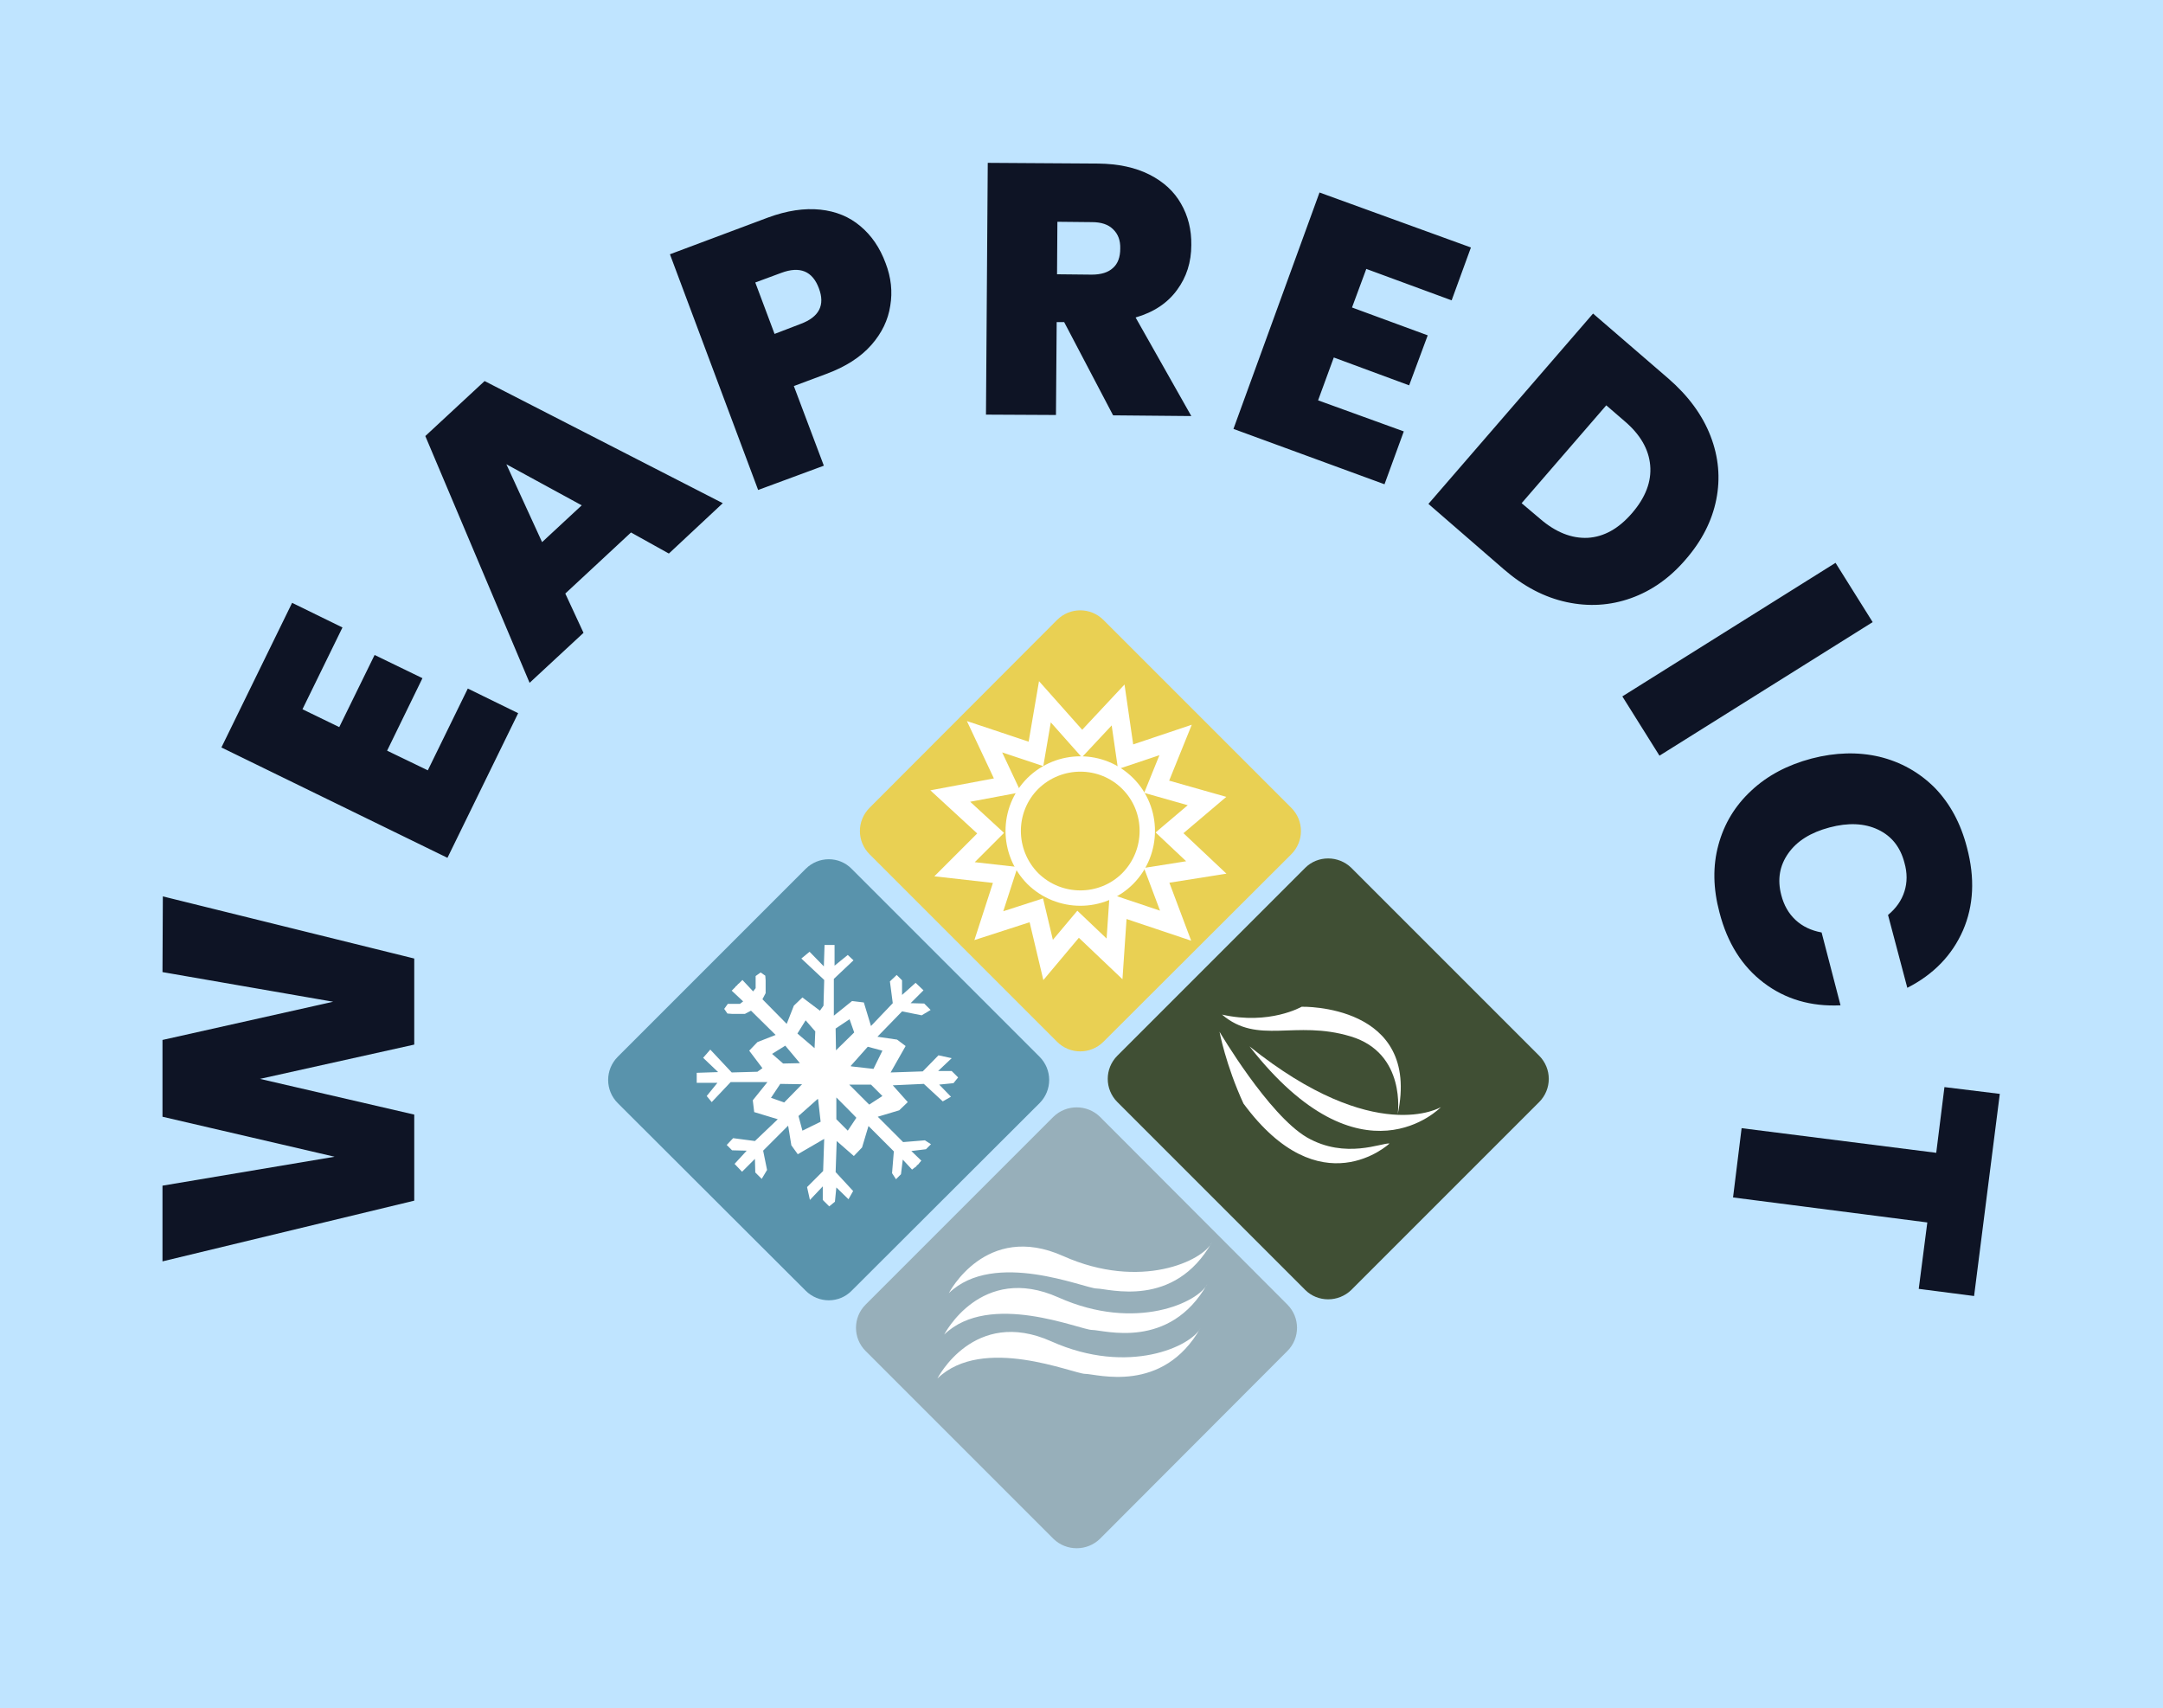 <svg xmlns="http://www.w3.org/2000/svg" version="1.1" xmlns:xlink="http://www.w3.org/1999/xlink" viewBox="0 0 6.057 4.783"><g transform="matrix(1,0,0,1,3.02,4.523)"><rect width="6.057" height="6.057" x="-3.02" y="-5.16" fill="#bfe4ff"></rect><g transform="matrix(1,0,0,1,0,0)"><path d=" M -2.564 -2.013 L -1.86 -1.839 L -1.86 -1.598 L -2.292 -1.502 L -1.86 -1.402 L -1.86 -1.161 L -2.565 -0.991 L -2.565 -1.203 L -2.083 -1.284 L -2.565 -1.396 L -2.565 -1.611 L -2.087 -1.718 L -2.565 -1.801 L -2.564 -2.013 M -2.173 -2.537 L -2.07 -2.487 L -1.971 -2.689 L -1.837 -2.624 L -1.936 -2.421 L -1.822 -2.366 L -1.71 -2.595 L -1.569 -2.526 L -1.767 -2.121 L -2.4 -2.43 L -2.202 -2.835 L -2.061 -2.766 L -2.173 -2.537 M -1.253 -3.032 L -1.437 -2.861 L -1.386 -2.751 L -1.537 -2.611 L -1.829 -3.302 L -1.663 -3.456 L -0.996 -3.114 L -1.147 -2.973 L -1.253 -3.032 M -1.391 -3.108 L -1.602 -3.223 L -1.502 -3.005 L -1.391 -3.108 M -0.527 -3.667 Q -0.536 -3.607 -0.58 -3.557 Q -0.625 -3.506 -0.706 -3.476 L -0.797 -3.442 L -0.713 -3.219 L -0.897 -3.151 L -1.144 -3.811 L -0.869 -3.914 Q -0.79 -3.943 -0.723 -3.936 Q -0.657 -3.929 -0.611 -3.89 Q -0.564 -3.851 -0.54 -3.786 Q -0.517 -3.726 -0.527 -3.667 M -0.727 -3.716 Q -0.754 -3.788 -0.832 -3.759 L -0.905 -3.732 L -0.851 -3.588 L -0.778 -3.616 Q -0.7 -3.645 -0.727 -3.716 M 0.097 -3.36 L -0.04 -3.621 L -0.061 -3.621 L -0.063 -3.361 L -0.259 -3.362 L -0.254 -4.067 L 0.055 -4.065 Q 0.14 -4.064 0.199 -4.034 Q 0.258 -4.004 0.287 -3.953 Q 0.317 -3.901 0.316 -3.837 Q 0.316 -3.765 0.276 -3.711 Q 0.236 -3.656 0.16 -3.634 L 0.316 -3.358 L 0.097 -3.36 M -0.06 -3.755 L 0.037 -3.754 Q 0.077 -3.754 0.097 -3.773 Q 0.117 -3.791 0.117 -3.827 Q 0.118 -3.861 0.097 -3.881 Q 0.077 -3.901 0.038 -3.901 L -0.059 -3.902 L -0.06 -3.755 M 0.806 -3.77 L 0.766 -3.662 L 0.978 -3.584 L 0.926 -3.444 L 0.715 -3.522 L 0.671 -3.402 L 0.911 -3.315 L 0.857 -3.167 L 0.434 -3.322 L 0.675 -3.984 L 1.099 -3.83 L 1.045 -3.682 L 0.806 -3.77 M 1.77 -3.302 Q 1.804 -3.214 1.786 -3.124 Q 1.768 -3.034 1.7 -2.956 Q 1.634 -2.879 1.547 -2.848 Q 1.46 -2.817 1.367 -2.837 Q 1.274 -2.857 1.191 -2.929 L 0.98 -3.112 L 1.441 -3.645 L 1.652 -3.463 Q 1.736 -3.39 1.77 -3.302 M 1.426 -3.017 Q 1.494 -3.021 1.55 -3.086 Q 1.607 -3.152 1.601 -3.22 Q 1.595 -3.288 1.529 -3.344 L 1.478 -3.388 L 1.241 -3.114 L 1.293 -3.07 Q 1.358 -3.014 1.426 -3.017 M 2.224 -2.781 L 1.627 -2.407 L 1.523 -2.573 L 2.12 -2.947 L 2.224 -2.781 M 2.243 -2.404 Q 2.333 -2.382 2.398 -2.317 Q 2.462 -2.251 2.488 -2.15 Q 2.522 -2.022 2.477 -1.918 Q 2.431 -1.813 2.321 -1.757 L 2.267 -1.961 Q 2.301 -1.989 2.313 -2.027 Q 2.325 -2.065 2.313 -2.107 Q 2.296 -2.173 2.239 -2.2 Q 2.182 -2.227 2.103 -2.206 Q 2.024 -2.185 1.988 -2.134 Q 1.951 -2.082 1.968 -2.017 Q 1.979 -1.974 2.008 -1.947 Q 2.037 -1.92 2.081 -1.912 L 2.134 -1.708 Q 2.01 -1.702 1.919 -1.771 Q 1.828 -1.84 1.795 -1.968 Q 1.768 -2.069 1.792 -2.157 Q 1.816 -2.246 1.884 -2.309 Q 1.951 -2.372 2.053 -2.399 Q 2.153 -2.425 2.243 -2.404 M 2.508 -0.894 L 2.353 -0.914 L 2.377 -1.1 L 1.833 -1.17 L 1.857 -1.364 L 2.402 -1.295 L 2.425 -1.479 L 2.58 -1.46 L 2.508 -0.894" fill="#0e1425" fill-rule="nonzero"></path></g><g transform="matrix(1,0,0,1,0,0)"><g clip-path="url(#SvgjsClipPath1002)"><g clip-path="url(#be07455f8-36fe-403b-b10f-1567e1dad43ed03a355e-5f18-441d-84aa-87f5315d71ac)"><path d=" M -0.109 -1.564 C -0.073 -1.528 -0.073 -1.47 -0.109 -1.434 L -0.635 -0.909 C -0.67 -0.873 -0.728 -0.873 -0.764 -0.909 L -1.29 -1.434 C -1.326 -1.47 -1.326 -1.528 -1.29 -1.564 L -0.764 -2.09 C -0.728 -2.126 -0.67 -2.126 -0.635 -2.09 Z" fill="#5993ac" transform="matrix(1,0,0,1,0,0)" fill-rule="nonzero"></path></g><g clip-path="url(#be07455f8-36fe-403b-b10f-1567e1dad43ed03a355e-5f18-441d-84aa-87f5315d71ac)"><path d=" M -0.47 -1.714 L -0.434 -1.75 L -0.456 -1.771 L -0.494 -1.737 L -0.494 -1.778 L -0.509 -1.793 L -0.528 -1.775 L -0.52 -1.714 L -0.581 -1.65 L -0.601 -1.716 L -0.634 -1.72 L -0.685 -1.679 L -0.685 -1.782 L -0.63 -1.834 L -0.646 -1.849 L -0.683 -1.819 L -0.683 -1.877 L -0.711 -1.877 L -0.713 -1.817 L -0.753 -1.858 L -0.776 -1.839 L -0.712 -1.779 L -0.714 -1.707 L -0.724 -1.693 L -0.773 -1.73 L -0.797 -1.707 L -0.817 -1.656 L -0.885 -1.725 L -0.876 -1.742 L -0.876 -1.778 L -0.877 -1.791 L -0.89 -1.8 L -0.904 -1.79 L -0.904 -1.756 L -0.911 -1.747 L -0.941 -1.779 L -0.952 -1.768 L -0.952 -1.769 L -0.956 -1.764 L -0.961 -1.76 L -0.96 -1.76 L -0.971 -1.749 L -0.939 -1.719 L -0.948 -1.712 L -0.982 -1.712 L -0.992 -1.698 L -0.983 -1.685 L -0.97 -1.684 L -0.934 -1.684 L -0.917 -1.693 L -0.848 -1.625 L -0.899 -1.605 L -0.922 -1.581 L -0.885 -1.532 L -0.899 -1.522 L -0.971 -1.52 L -1.031 -1.584 L -1.051 -1.561 L -1.009 -1.521 L -1.069 -1.519 L -1.069 -1.491 L -1.011 -1.491 L -1.041 -1.454 L -1.027 -1.437 L -0.974 -1.493 L -0.871 -1.493 L -0.912 -1.442 L -0.908 -1.409 L -0.842 -1.389 L -0.906 -1.328 L -0.967 -1.336 L -0.985 -1.317 L -0.97 -1.302 L -0.929 -1.301 L -0.963 -1.264 L -0.942 -1.242 L -0.906 -1.278 L -0.905 -1.24 L -0.887 -1.222 L -0.872 -1.247 L -0.883 -1.301 L -0.813 -1.371 L -0.804 -1.316 L -0.786 -1.291 L -0.712 -1.334 L -0.715 -1.244 L -0.76 -1.199 L -0.752 -1.163 L -0.716 -1.201 L -0.716 -1.163 L -0.698 -1.145 L -0.682 -1.158 L -0.678 -1.198 L -0.644 -1.165 L -0.631 -1.188 L -0.68 -1.241 L -0.677 -1.328 L -0.629 -1.286 L -0.606 -1.31 L -0.588 -1.37 L -0.517 -1.299 L -0.522 -1.238 L -0.511 -1.221 L -0.497 -1.235 L -0.492 -1.276 L -0.466 -1.248 L -0.457 -1.255 L -0.457 -1.254 L -0.452 -1.26 L -0.446 -1.265 L -0.447 -1.265 L -0.44 -1.273 L -0.468 -1.3 L -0.427 -1.305 L -0.413 -1.319 L -0.43 -1.33 L -0.491 -1.325 L -0.562 -1.396 L -0.502 -1.414 L -0.478 -1.437 L -0.52 -1.484 L -0.433 -1.488 L -0.38 -1.439 L -0.357 -1.452 L -0.39 -1.486 L -0.35 -1.49 L -0.337 -1.506 L -0.355 -1.524 L -0.393 -1.524 L -0.355 -1.56 L -0.392 -1.568 L -0.436 -1.523 L -0.526 -1.52 L -0.484 -1.594 L -0.508 -1.612 L -0.563 -1.62 L -0.494 -1.691 L -0.439 -1.68 L -0.414 -1.695 L -0.432 -1.713 Z M -0.835 -1.488 L -0.774 -1.487 L -0.824 -1.436 L -0.861 -1.449 Z M -0.722 -1.382 L -0.773 -1.357 L -0.784 -1.398 L -0.73 -1.446 L -0.729 -1.444 Z M -0.622 -1.393 L -0.646 -1.357 L -0.678 -1.389 L -0.678 -1.45 C -0.678 -1.45 -0.621 -1.393 -0.622 -1.393 M -0.78 -1.546 L -0.827 -1.545 L -0.858 -1.572 L -0.821 -1.595 Z M -0.68 -1.643 L -0.641 -1.669 L -0.628 -1.632 L -0.679 -1.582 Z M -0.764 -1.666 L -0.737 -1.635 L -0.739 -1.588 L -0.787 -1.629 Z M -0.586 -1.43 L -0.642 -1.486 L -0.581 -1.486 L -0.549 -1.454 Z M -0.574 -1.53 L -0.636 -1.537 L -0.638 -1.538 L -0.59 -1.592 L -0.549 -1.581 Z" fill="#ffffff" transform="matrix(1,0,0,1,0,0)" fill-rule="nonzero"></path></g><g clip-path="url(#be07455f8-36fe-403b-b10f-1567e1dad43ed03a355e-5f18-441d-84aa-87f5315d71ac)"><path d=" M 0.585 -0.87 C 0.621 -0.834 0.621 -0.776 0.585 -0.74 L 0.06 -0.214 C 0.024 -0.179 -0.034 -0.179 -0.07 -0.214 L -0.596 -0.74 C -0.632 -0.776 -0.632 -0.834 -0.596 -0.87 L -0.07 -1.396 C -0.034 -1.431 0.024 -1.431 0.06 -1.396 Z" fill="#97afba" transform="matrix(1,0,0,1,0,0)" fill-rule="nonzero"></path></g><g clip-path="url(#be07455f8-36fe-403b-b10f-1567e1dad43ed03a355e-5f18-441d-84aa-87f5315d71ac)"><path d=" M -0.363 -0.902 C -0.363 -0.902 -0.26 -1.103 -0.043 -1.006 C 0.174 -0.909 0.35 -0.993 0.374 -1.045 C 0.268 -0.857 0.084 -0.915 0.051 -0.915 C 0.018 -0.915 -0.236 -1.025 -0.363 -0.902" fill="#ffffff" transform="matrix(1,0,0,1,0,0)" fill-rule="nonzero"></path></g><g clip-path="url(#be07455f8-36fe-403b-b10f-1567e1dad43ed03a355e-5f18-441d-84aa-87f5315d71ac)"><path d=" M -0.376 -0.786 C -0.376 -0.786 -0.273 -0.987 -0.056 -0.89 C 0.161 -0.793 0.337 -0.877 0.361 -0.928 C 0.255 -0.741 0.071 -0.799 0.038 -0.799 C 0.005 -0.799 -0.249 -0.909 -0.376 -0.786" fill="#ffffff" transform="matrix(1,0,0,1,0,0)" fill-rule="nonzero"></path></g><g clip-path="url(#be07455f8-36fe-403b-b10f-1567e1dad43ed03a355e-5f18-441d-84aa-87f5315d71ac)"><path d=" M -0.395 -0.663 C -0.395 -0.663 -0.293 -0.864 -0.076 -0.767 C 0.141 -0.67 0.317 -0.754 0.342 -0.805 C 0.236 -0.618 0.051 -0.676 0.019 -0.676 C -0.014 -0.676 -0.268 -0.786 -0.395 -0.663" fill="#ffffff" transform="matrix(1,0,0,1,0,0)" fill-rule="nonzero"></path></g><g clip-path="url(#be07455f8-36fe-403b-b10f-1567e1dad43ed03a355e-5f18-441d-84aa-87f5315d71ac)"><path d=" M 0.596 -2.261 C 0.632 -2.225 0.632 -2.167 0.596 -2.131 L 0.07 -1.606 C 0.034 -1.57 -0.024 -1.57 -0.06 -1.606 L -0.585 -2.131 C -0.621 -2.167 -0.621 -2.225 -0.585 -2.261 L -0.06 -2.787 C -0.024 -2.823 0.034 -2.823 0.07 -2.787 Z" fill="#e9d053" transform="matrix(1,0,0,1,0,0)" fill-rule="nonzero"></path></g><g clip-path="url(#be07455f8-36fe-403b-b10f-1567e1dad43ed03a355e-5f18-441d-84aa-87f5315d71ac)"><path d=" M 1.29 -1.567 C 1.326 -1.531 1.326 -1.473 1.29 -1.437 L 0.764 -0.911 C 0.728 -0.876 0.67 -0.876 0.635 -0.911 L 0.109 -1.437 C 0.073 -1.473 0.073 -1.531 0.109 -1.567 L 0.635 -2.093 C 0.67 -2.128 0.728 -2.128 0.764 -2.093 Z" fill="#404f34" transform="matrix(1,0,0,1,0,0)" fill-rule="nonzero"></path></g><g clip-path="url(#be07455f8-36fe-403b-b10f-1567e1dad43ed03a355e-5f18-441d-84aa-87f5315d71ac)"><path d=" M 0.871 -1.321 C 0.871 -1.321 0.678 -1.14 0.462 -1.433 C 0.412 -1.542 0.395 -1.634 0.395 -1.634 C 0.395 -1.634 0.532 -1.401 0.64 -1.338 C 0.748 -1.276 0.851 -1.324 0.871 -1.321" fill="#ffffff" transform="matrix(1,0,0,1,0,0)" fill-rule="nonzero"></path></g><g clip-path="url(#be07455f8-36fe-403b-b10f-1567e1dad43ed03a355e-5f18-441d-84aa-87f5315d71ac)"><path d=" M 0.894 -1.403 C 0.894 -1.403 0.919 -1.574 0.762 -1.621 C 0.606 -1.668 0.503 -1.596 0.402 -1.682 C 0.535 -1.652 0.625 -1.704 0.625 -1.704 C 0.625 -1.704 0.96 -1.713 0.894 -1.403" fill="#ffffff" transform="matrix(1,0,0,1,0,0)" fill-rule="nonzero"></path></g><g clip-path="url(#be07455f8-36fe-403b-b10f-1567e1dad43ed03a355e-5f18-441d-84aa-87f5315d71ac)"><path d=" M 1.015 -1.423 C 1.015 -1.423 0.793 -1.191 0.479 -1.593 C 0.831 -1.311 1.015 -1.423 1.015 -1.423" fill="#ffffff" transform="matrix(1,0,0,1,0,0)" fill-rule="nonzero"></path></g><g clip-path="url(#be07455f8-36fe-403b-b10f-1567e1dad43ed03a355e-5f18-441d-84aa-87f5315d71ac)"><path d=" M -0.119 -2.412 L -0.094 -2.558 L 0.01 -2.441 L 0.111 -2.549 L 0.132 -2.404 L 0.272 -2.451 L 0.219 -2.32 L 0.36 -2.28 L 0.255 -2.191 L 0.358 -2.094 L 0.219 -2.072 L 0.272 -1.931 L 0.111 -1.985 L 0.101 -1.838 L -0.001 -1.935 L -0.085 -1.835 L -0.118 -1.974 L -0.251 -1.931 L -0.205 -2.073 L -0.347 -2.089 L -0.246 -2.19 L -0.359 -2.294 L -0.199 -2.324 L -0.263 -2.46 Z" fill="#e9d053" transform="matrix(1,0,0,1,0,0)" fill-rule="nonzero"></path></g><g clip-path="url(#be07455f8-36fe-403b-b10f-1567e1dad43ed03a355e-5f18-441d-84aa-87f5315d71ac)"><path d=" M -0.119 -2.412 L -0.094 -2.558 L 0.01 -2.441 L 0.111 -2.549 L 0.132 -2.404 L 0.272 -2.451 L 0.219 -2.32 L 0.36 -2.28 L 0.255 -2.191 L 0.358 -2.094 L 0.219 -2.072 L 0.272 -1.931 L 0.111 -1.985 L 0.101 -1.838 L -0.001 -1.935 L -0.085 -1.835 L -0.118 -1.974 L -0.251 -1.931 L -0.205 -2.073 L -0.347 -2.089 L -0.246 -2.19 L -0.359 -2.294 L -0.199 -2.324 L -0.263 -2.46 Z" fill="none" transform="matrix(1,0,0,1,0,0)" fill-rule="nonzero" stroke-dasharray="none" stroke-miterlimit="4" stroke-linejoin="miter" stroke-linecap="butt" stroke-width="0.052" stroke="#ffffff"></path></g><g clip-path="url(#be07455f8-36fe-403b-b10f-1567e1dad43ed03a355e-5f18-441d-84aa-87f5315d71ac)"><path d=" M 0.138 -2.329 C 0.211 -2.256 0.211 -2.137 0.138 -2.063 C 0.065 -1.99 -0.054 -1.99 -0.128 -2.063 C -0.201 -2.137 -0.201 -2.256 -0.128 -2.329 C -0.054 -2.402 0.065 -2.402 0.138 -2.329" fill="#e9d053" transform="matrix(1,0,0,1,0,0)" fill-rule="nonzero"></path></g><g clip-path="url(#be07455f8-36fe-403b-b10f-1567e1dad43ed03a355e-5f18-441d-84aa-87f5315d71ac)"><path d=" M 0.138 -2.329 C 0.211 -2.256 0.211 -2.137 0.138 -2.063 C 0.065 -1.99 -0.054 -1.99 -0.128 -2.063 C -0.201 -2.137 -0.201 -2.256 -0.128 -2.329 C -0.054 -2.402 0.065 -2.402 0.138 -2.329 Z" fill="none" transform="matrix(1,0,0,1,0,0)" fill-rule="nonzero" stroke-dasharray="none" stroke-miterlimit="4" stroke-linejoin="miter" stroke-linecap="butt" stroke-width="0.043" stroke="#ffffff"></path></g></g></g></g><defs><clipPath id="SvgjsClipPath1002"><path d=" M -1.317 -2.814 h 2.634 v 2.626 h -2.634 Z"></path></clipPath><clipPath id="be07455f8-36fe-403b-b10f-1567e1dad43ed03a355e-5f18-441d-84aa-87f5315d71ac"><path d=" M -1.321 -2.818 L 1.321 -2.818 L 1.321 -0.183 L -1.321 -0.183 Z"></path></clipPath></defs></svg>